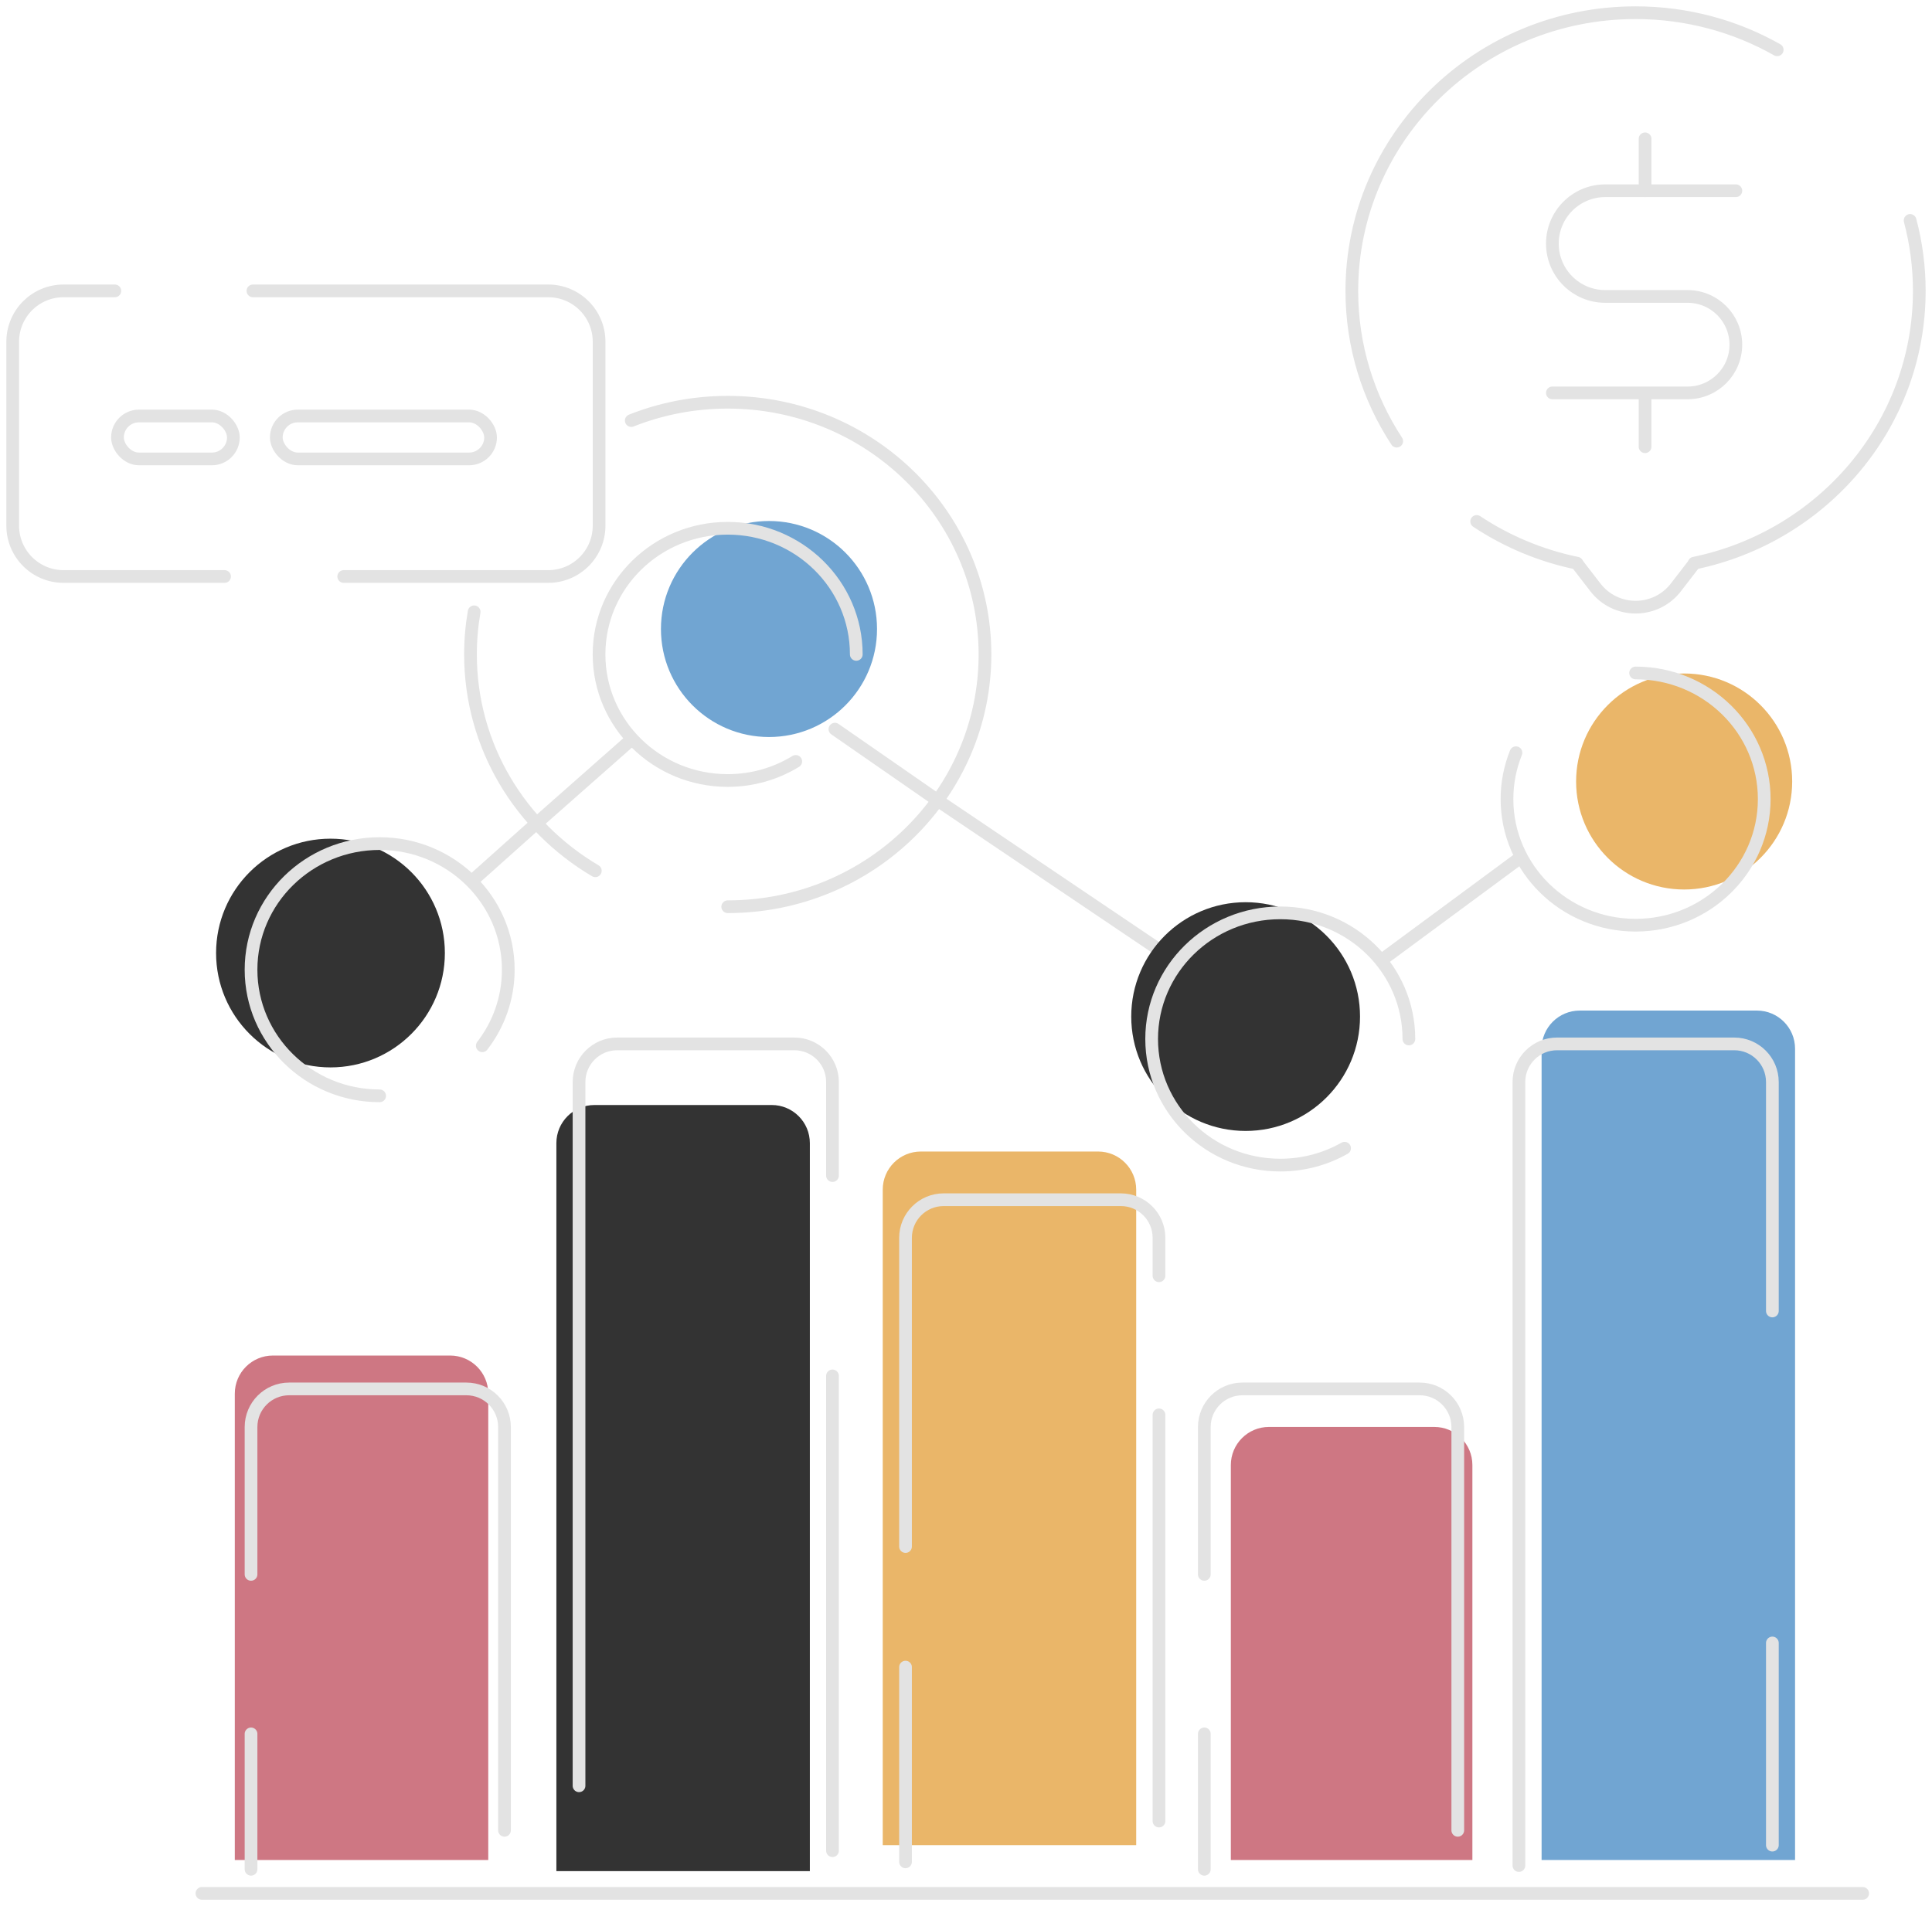 <svg width="152" height="150" viewBox="0 0 152 150" fill="none" xmlns="http://www.w3.org/2000/svg">
    <path d="M18.473 109.674C18.473 108.017 19.816 106.674 21.473 106.674H35.414C37.071 106.674 38.414 108.017 38.414 109.674V146.374H18.473V109.674Z" fill="#CE7783"/>
    <path d="M37.156 69.31L42.216 64.785L49.657 58.217" stroke="#E3E3E3" stroke-linecap="round"/>
    <path d="M98.474 79.651L73.97 63.126L65.688 57.381" stroke="#E3E3E3" stroke-linecap="round"/>
    <path d="M129.426 10.924V15.011" stroke="#E3E3E3" stroke-linecap="round"/>
    <path d="M129.426 31.068V35.156" stroke="#E3E3E3" stroke-linecap="round"/>
    <path d="M124.07 44.348L125.516 46.222C127.117 48.3 130.25 48.3 131.852 46.222L133.297 44.348" stroke="#E3E3E3" stroke-linecap="round"/>
    <path d="M15.887 149H146.546" stroke="#E3E3E3" stroke-linecap="round"/>
    <path d="M121.285 82.527C121.285 80.871 122.628 79.527 124.285 79.527H138.226C139.883 79.527 141.226 80.871 141.226 82.527V146.375H121.285V82.527Z" fill="#71A5D2"/>
    <path d="M139.441 145.204V129.294M119.5 146.809V85.15C119.5 83.493 120.843 82.15 122.5 82.15H136.441C138.098 82.15 139.441 83.493 139.441 85.15V103.168" stroke="#E3E3E3" stroke-linecap="round"/>
    <path d="M43.773 89.959C43.773 88.302 45.117 86.959 46.773 86.959H60.715C62.371 86.959 63.715 88.302 63.715 89.959V147.25H43.773V89.959Z" fill="#333333"/>
    <path d="M65.496 145.642V108.277M45.555 140.533V85.15C45.555 83.493 46.898 82.15 48.555 82.15H62.496C64.153 82.15 65.496 83.493 65.496 85.15V92.513" stroke="#E3E3E3" stroke-linecap="round"/>
    <path d="M69.449 93.619C69.449 91.962 70.792 90.619 72.449 90.619H86.39C88.047 90.619 89.39 91.962 89.39 93.619V145.207H69.449V93.619Z" fill="#EAB669"/>
    <path d="M91.183 143.308V111.343M71.242 146.519V131.193M91.183 100.396V97.412C91.183 95.755 89.84 94.412 88.183 94.412H74.242C72.585 94.412 71.242 95.755 71.242 97.412V121.706" stroke="#E3E3E3" stroke-linecap="round"/>
    <path d="M96.836 115.293C96.836 113.636 98.179 112.293 99.836 112.293H112.84C114.496 112.293 115.84 113.636 115.84 115.293V146.373H96.836V115.293Z" fill="#CE7783"/>
    <path d="M114.691 144.038V112.301C114.691 110.644 113.348 109.301 111.691 109.301H97.75C96.093 109.301 94.75 110.644 94.75 112.301V123.896M94.75 147.104V136.449" stroke="#E3E3E3" stroke-linecap="round"/>
    <path d="M39.691 144.038V112.301C39.691 110.644 38.348 109.301 36.691 109.301H22.75C21.093 109.301 19.75 110.644 19.75 112.301V123.896M19.75 147.104V136.449" stroke="#E3E3E3" stroke-linecap="round"/>
    <circle cx="132.5" cy="61.5" r="8.5" fill="#EAB669"/>
    <circle cx="98" cy="80" r="9" fill="#333333"/>
    <circle cx="26" cy="75" r="9" fill="#333333"/>
    <circle cx="60.5" cy="49.5" r="8.5" fill="#71A5D2"/>
    <path d="M128.682 52.959C134.271 52.959 138.801 57.403 138.801 62.884C138.801 68.365 134.271 72.809 128.682 72.809C123.093 72.809 118.562 68.365 118.562 62.884C118.562 61.596 118.813 60.365 119.268 59.235" stroke="#E3E3E3" stroke-linecap="round"/>
    <path d="M110.844 81.763C110.844 76.281 106.314 71.838 100.725 71.838C95.136 71.838 90.606 76.281 90.606 81.763C90.606 87.244 95.136 91.688 100.725 91.688C102.568 91.688 104.296 91.205 105.785 90.36" stroke="#E3E3E3" stroke-linecap="round"/>
    <path d="M29.869 86.237C24.281 86.237 19.75 81.793 19.75 76.312C19.75 70.83 24.281 66.387 29.869 66.387C35.458 66.387 39.989 70.83 39.989 76.312C39.989 78.559 39.227 80.632 37.943 82.296" stroke="#E3E3E3" stroke-linecap="round"/>
    <path d="M67.368 51.497C67.368 46.016 62.837 41.572 57.248 41.572C51.66 41.572 47.129 46.016 47.129 51.497C47.129 56.979 51.66 61.422 57.248 61.422C59.216 61.422 61.052 60.872 62.606 59.919" stroke="#E3E3E3" stroke-linecap="round"/>
    <path d="M57.254 71.355C68.432 71.355 77.493 62.467 77.493 51.504C77.493 40.541 68.432 31.654 57.254 31.654C54.571 31.654 52.009 32.167 49.665 33.097M37.304 48.147C37.114 49.239 37.016 50.36 37.016 51.504C37.016 58.731 40.953 65.055 46.837 68.527" stroke="#E3E3E3" stroke-linecap="round"/>
    <path d="M9.036 22.891H5C2.791 22.891 1 24.681 1 26.891V41.368C1 43.577 2.791 45.368 5 45.368H17.667M19.899 22.891H43.133C45.342 22.891 47.133 24.681 47.133 26.891V41.368C47.133 43.577 45.342 45.368 43.133 45.368H27.043" stroke="#E3E3E3" stroke-linecap="round"/>
    <rect x="9.242" y="32.736" width="9.119" height="3.379" rx="1.69" stroke="#E3E3E3"/>
    <rect x="21.738" y="32.736" width="16.858" height="3.379" rx="1.69" stroke="#E3E3E3"/>
    <path d="M124.064 44.319C121.194 43.727 118.526 42.595 116.177 41.035M133.291 44.319C143.406 42.234 151 33.434 151 22.893C151 20.977 150.749 19.119 150.277 17.347M139.821 3.919C136.542 2.062 132.736 1 128.678 1C116.349 1 106.355 10.802 106.355 22.893C106.355 27.248 107.652 31.306 109.887 34.716" stroke="#E3E3E3" stroke-linecap="round"/>
    <path d="M136.568 15.01H126.293C123.995 15.01 122.133 16.872 122.133 19.169V19.169C122.133 21.467 123.995 23.329 126.293 23.329H132.773C134.869 23.329 136.568 25.028 136.568 27.124V27.124C136.568 29.22 134.869 30.919 132.773 30.919H122.133" stroke="#E3E3E3" stroke-linecap="round"/>
    <path d="M119.594 67.506L108.812 75.468" stroke="#E3E3E3" stroke-linecap="round"/>
</svg>
